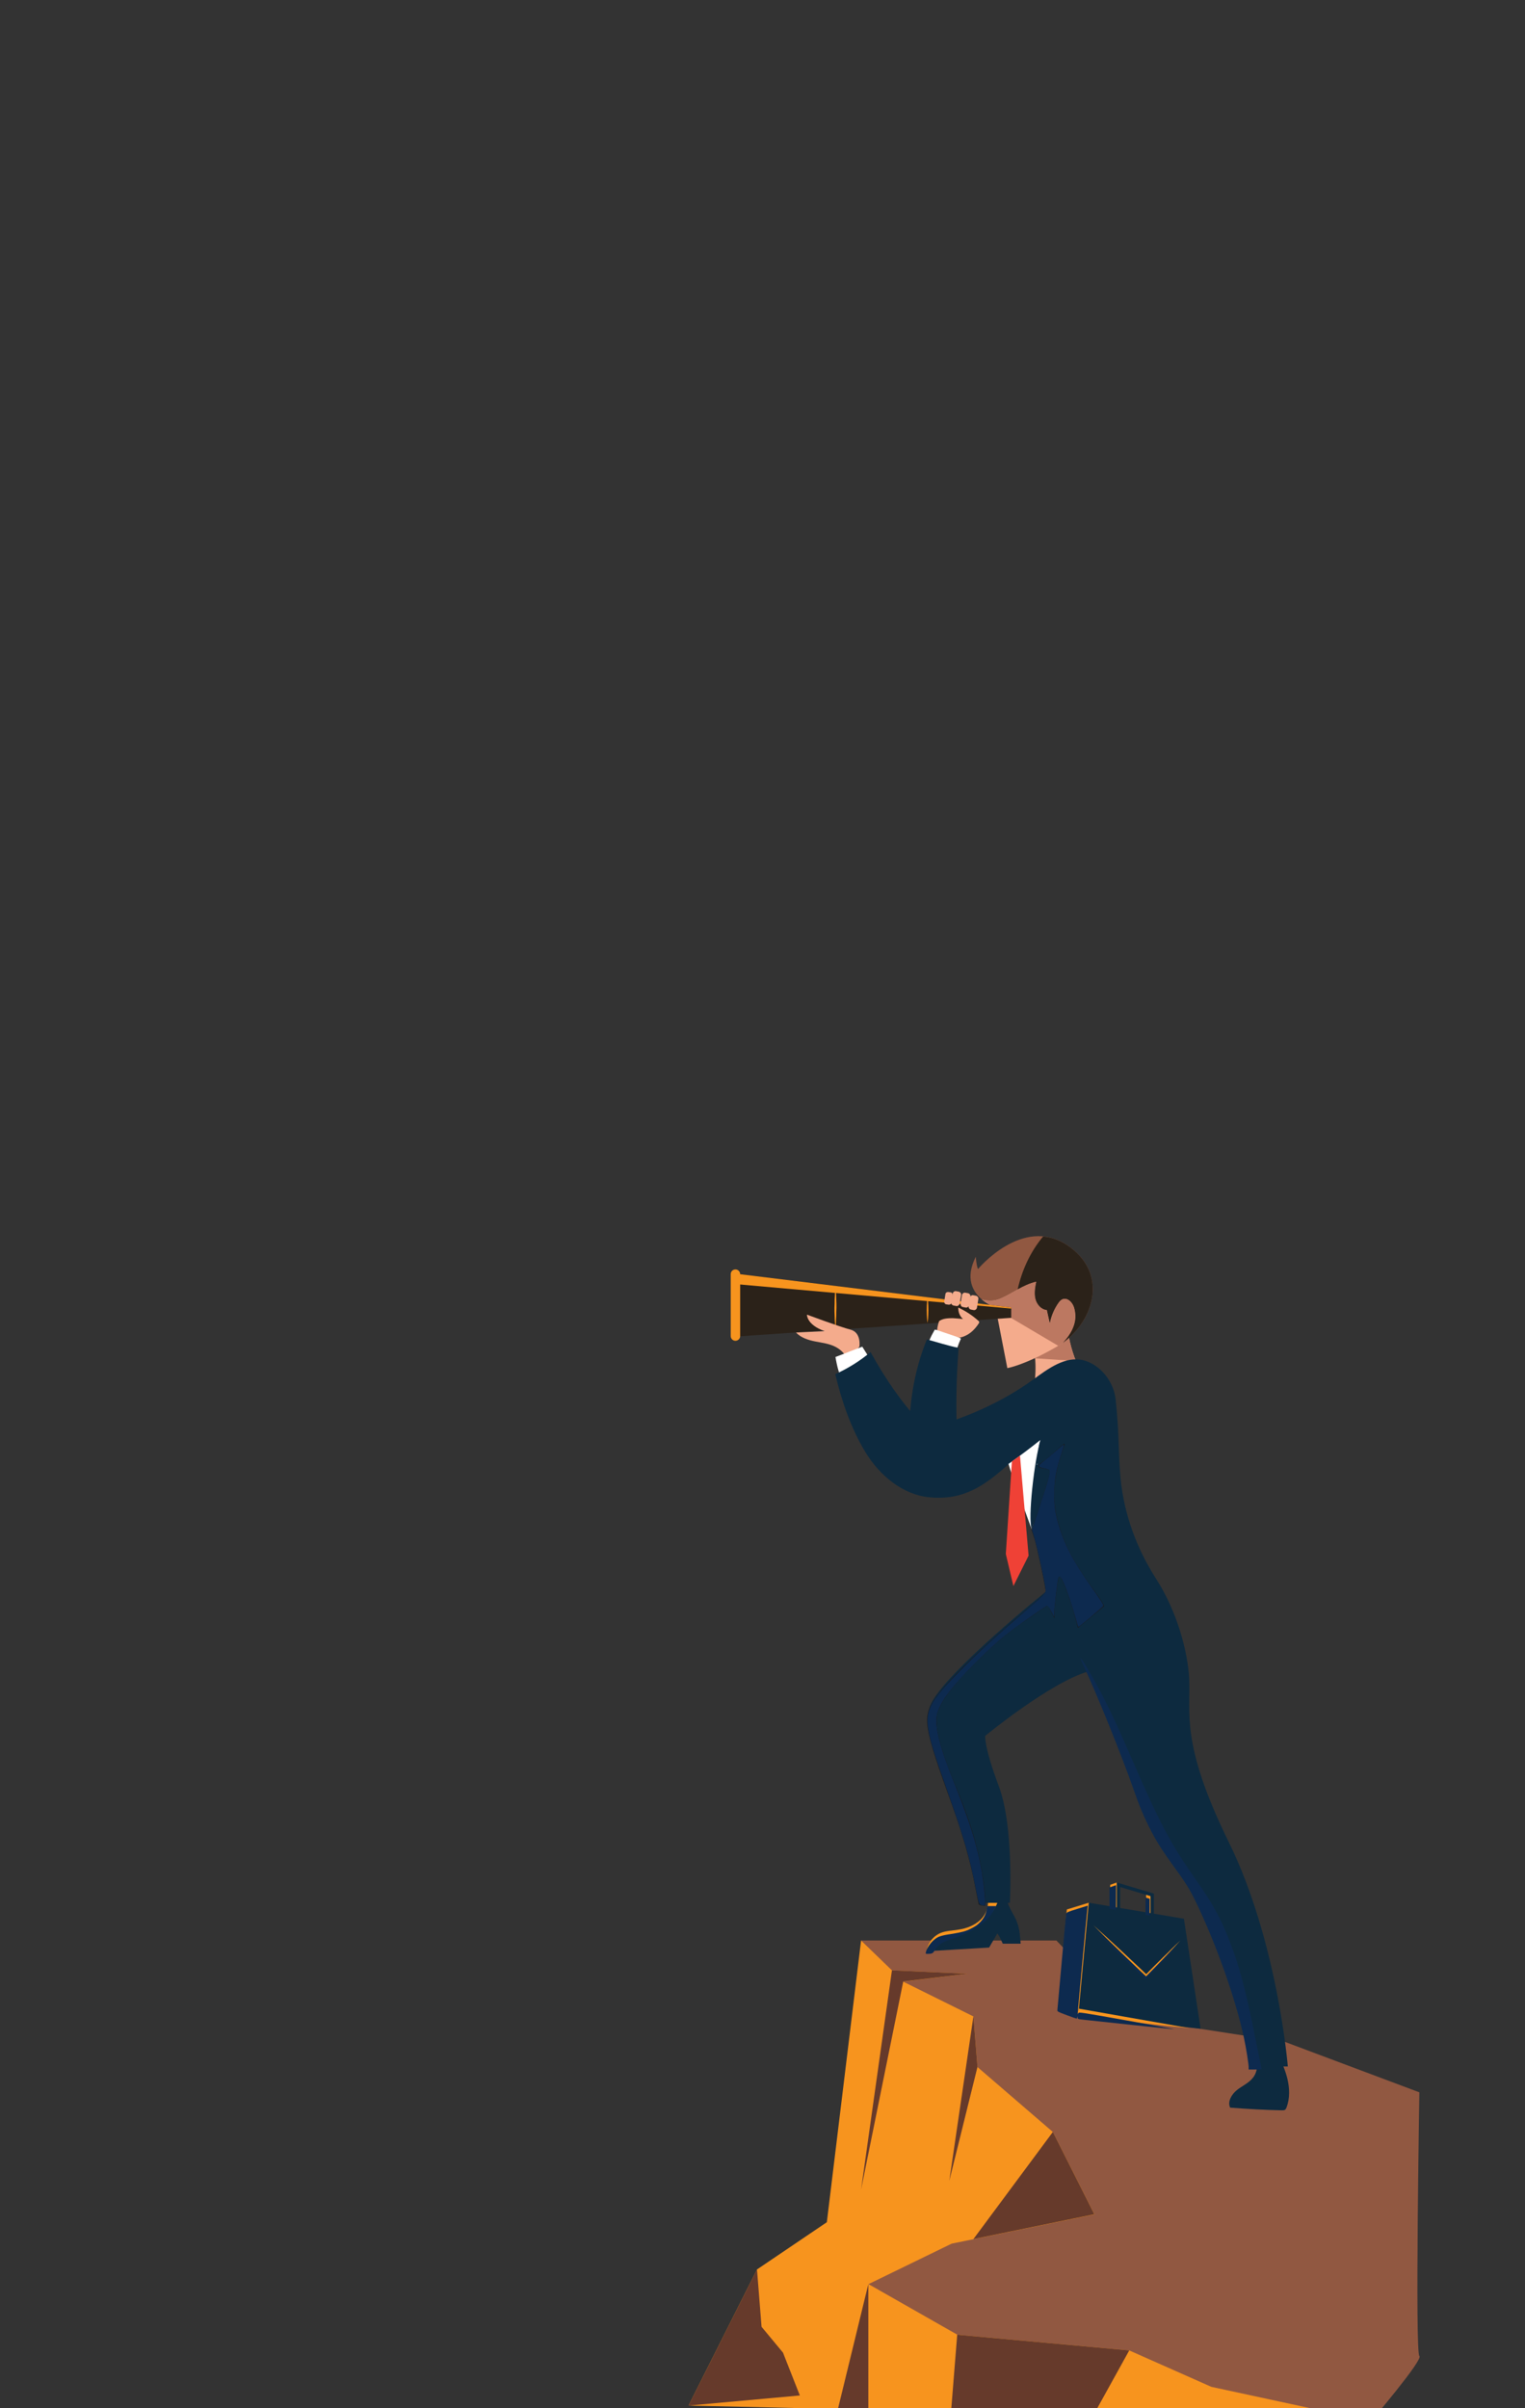 <?xml version="1.0" encoding="UTF-8" standalone="no"?>
<!-- Created with Inkscape (http://www.inkscape.org/) -->

<svg
   xmlns:dc="http://purl.org/dc/elements/1.1/"
   xmlns:cc="http://creativecommons.org/ns#"
   xmlns:rdf="http://www.w3.org/1999/02/22-rdf-syntax-ns#"
   xmlns:svg="http://www.w3.org/2000/svg"
   xmlns="http://www.w3.org/2000/svg"
   xmlns:xlink="http://www.w3.org/1999/xlink"
   xmlns:sodipodi="http://sodipodi.sourceforge.net/DTD/sodipodi-0.dtd"
   xmlns:inkscape="http://www.inkscape.org/namespaces/inkscape"
   width="475"
   height="750"
   viewBox="0 0 125.677 198.438"
   version="1.1"
   id="svg8"
   inkscape:version="0.92.4 (5da689c313, 2019-01-14)"
   sodipodi:docname="long_mobile_search.svg">
  <rect x="0" y="0" width="125.677" height="198.438" fill="#333333" stroke="none"/>
  <defs
     id="defs2">
    <inkscape:perspective
       sodipodi:type="inkscape:persp3d"
       inkscape:vp_x="0 : 99.218755 : 1"
       inkscape:vp_y="0 : 1000 : 0"
       inkscape:vp_z="125.67708 : 99.218755 : 1"
       inkscape:persp3d-origin="62.83854 : 66.145837 : 1"
       id="perspective2011" />
    <linearGradient
       id="a">
      <stop
         id="stop817"
         offset="0"
         stop-color="#e7b380" />
      <stop
         id="stop819"
         offset="1"
         stop-color="#eecaa6" />
    </linearGradient>
    <linearGradient
       gradientUnits="userSpaceOnUse"
       y2="661.83"
       y1="663.15"
       x2="267.96"
       x1="270.77"
       id="d">
      <stop
         id="stop822"
         offset="0"
         stop-color="#e5af79" />
      <stop
         id="stop824"
         offset="1"
         stop-opacity="0"
         stop-color="#e5af79" />
    </linearGradient>
    <linearGradient
       id="b">
      <stop
         id="stop827"
         offset="0"
         stop-color="#babdb6" />
      <stop
         id="stop829"
         offset="1"
         stop-color="#eeeeec" />
    </linearGradient>
    <linearGradient
       gradientUnits="userSpaceOnUse"
       y2="1096.9"
       y1="1030.9"
       x2="480"
       x1="427"
       id="e">
      <stop
         id="stop832"
         offset="0"
         stop-color="#729fcf" />
      <stop
         id="stop834"
         offset="1"
         stop-color="#3465a4" />
    </linearGradient>
    <linearGradient
       xlink:href="#a"
       gradientUnits="userSpaceOnUse"
       x2="447.57"
       x1="438.8"
       id="c" />
    <linearGradient
       xlink:href="#b"
       gradientUnits="userSpaceOnUse"
       y2="990.8"
       y1="1026.6"
       x2="469.2"
       x1="500.62"
       id="h" />
    <linearGradient
       xlink:href="#b"
       gradientUnits="userSpaceOnUse"
       y2="988.91"
       y1="1035.6"
       x2="453.84"
       x1="480.5"
       id="g" />
    <linearGradient
       xlink:href="#b"
       gradientUnits="userSpaceOnUse"
       y2="994.17"
       y1="1062.4"
       x2="432.16"
       x1="482.12"
       id="f" />
    <linearGradient
       xlink:href="#a"
       gradientUnits="userSpaceOnUse"
       y2="482.97"
       y1="492.2"
       x2="353.32"
       x1="319.24"
       id="i" />
    <linearGradient
       xlink:href="#a"
       gradientUnits="userSpaceOnUse"
       gradientTransform="matrix(-1,0,0,1,918.36,-396.19)"
       y2="876.67"
       y1="894.48"
       x2="627"
       x1="596.51"
       id="j" />
    <linearGradient
       xlink:href="#a"
       gradientUnits="userSpaceOnUse"
       y2="391.96"
       y1="350.95"
       x2="316.91"
       x1="318.68"
       id="k" />
    <filter
       inkscape:label="Light Eraser"
       style="color-interpolation-filters:sRGB;"
       id="filter1713">
      <feColorMatrix
         values="1 0 0 0 0 0 1 0 0 0 0 0 1 0 0 -26.754 -90.069 -9.077 125 0 "
         result="colormatrix"
         id="feColorMatrix1709" />
      <feComposite
         in2="colormatrix"
         operator="arithmetic"
         k2="1"
         result="fbSourceGraphic"
         id="feComposite1711" />
      <feColorMatrix
         result="fbSourceGraphicAlpha"
         in="fbSourceGraphic"
         values="0 0 0 -1 0 0 0 0 -1 0 0 0 0 -1 0 0 0 0 1 0"
         id="feColorMatrix1715" />
      <feColorMatrix
         id="feColorMatrix1717"
         values="1 0 0 0 0 0 1 0 0 0 0 0 1 0 0 -26.754 -90.069 -9.077 125 0 "
         result="colormatrix"
         in="fbSourceGraphic" />
      <feComposite
         in2="colormatrix"
         id="feComposite1719"
         operator="arithmetic"
         k2="1"
         result="composite" />
    </filter>
    <linearGradient
       x1="0"
       y1="0"
       x2="1"
       y2="0"
       gradientUnits="userSpaceOnUse"
       gradientTransform="matrix(31.745,-909.064,-909.064,-31.745,4534.86,946.73)"
       spreadMethod="pad"
       id="linearGradient20">
      <stop
         style="stop-opacity:1;stop-color:#d3d4d6"
         offset="0"
         id="stop16" />
      <stop
         style="stop-opacity:1;stop-color:#ffffff"
         offset="1"
         id="stop18" />
    </linearGradient>
    <linearGradient
       x1="0"
       y1="0"
       x2="1"
       y2="0"
       gradientUnits="userSpaceOnUse"
       gradientTransform="matrix(27.366,-522.178,-522.178,-27.366,4421.27,3277.68)"
       spreadMethod="pad"
       id="linearGradient28">
      <stop
         style="stop-opacity:1;stop-color:#d3d4d6"
         offset="0"
         id="stop24" />
      <stop
         style="stop-opacity:1;stop-color:#ffffff"
         offset="1"
         id="stop26" />
    </linearGradient>
    <linearGradient
       x1="0"
       y1="0"
       x2="1"
       y2="0"
       gradientUnits="userSpaceOnUse"
       gradientTransform="matrix(-185.909,-745.639,-745.639,185.909,4713.82,4490.01)"
       spreadMethod="pad"
       id="linearGradient36">
      <stop
         style="stop-opacity:1;stop-color:#d0d6d7"
         offset="0"
         id="stop32" />
      <stop
         style="stop-opacity:1;stop-color:#ffffff"
         offset="1"
         id="stop34" />
    </linearGradient>
    <linearGradient
       x1="0"
       y1="0"
       x2="1"
       y2="0"
       gradientUnits="userSpaceOnUse"
       gradientTransform="matrix(144.985,-915.396,-915.396,-144.985,5033.85,4716.13)"
       spreadMethod="pad"
       id="linearGradient46">
      <stop
         style="stop-opacity:1;stop-color:#c2c9cb"
         offset="0"
         id="stop42" />
      <stop
         style="stop-opacity:1;stop-color:#ffffff"
         offset="1"
         id="stop44" />
    </linearGradient>
    <linearGradient
       x1="0"
       y1="0"
       x2="1"
       y2="0"
       gradientUnits="userSpaceOnUse"
       gradientTransform="matrix(59.298,-1131.48,-1131.48,-59.298,367.237,5477.63)"
       spreadMethod="pad"
       id="linearGradient54">
      <stop
         style="stop-opacity:1;stop-color:#d0d6d7"
         offset="0"
         id="stop50" />
      <stop
         style="stop-opacity:1;stop-color:#788389"
         offset="1"
         id="stop52" />
    </linearGradient>
    <linearGradient
       x1="0"
       y1="0"
       x2="1"
       y2="0"
       gradientUnits="userSpaceOnUse"
       gradientTransform="matrix(-1267.72,461.412,461.412,1267.72,1416.41,4918.07)"
       spreadMethod="pad"
       id="linearGradient68">
      <stop
         style="stop-opacity:1;stop-color:#c2c9cb"
         offset="0"
         id="stop64" />
      <stop
         style="stop-opacity:1;stop-color:#ffffff"
         offset="1"
         id="stop66" />
    </linearGradient>
    <linearGradient
       x1="0"
       y1="0"
       x2="1"
       y2="0"
       gradientUnits="userSpaceOnUse"
       gradientTransform="matrix(-80.717,-27.793,-27.793,80.717,503.048,5092.47)"
       spreadMethod="pad"
       id="linearGradient82">
      <stop
         style="stop-opacity:1;stop-color:#70797f"
         offset="0"
         id="stop72" />
      <stop
         style="stop-opacity:1;stop-color:#ffffff"
         offset="0.23"
         id="stop74" />
      <stop
         style="stop-opacity:1;stop-color:#9ba3a9"
         offset="0.56"
         id="stop76" />
      <stop
         style="stop-opacity:1;stop-color:#f7f7f7"
         offset="0.86"
         id="stop78" />
      <stop
         style="stop-opacity:1;stop-color:#ffffff"
         offset="1"
         id="stop80" />
    </linearGradient>
    <linearGradient
       x1="0"
       y1="0"
       x2="1"
       y2="0"
       gradientUnits="userSpaceOnUse"
       gradientTransform="matrix(-329.291,-1426.31,-1426.31,329.291,4679.12,5637.24)"
       spreadMethod="pad"
       id="linearGradient92">
      <stop
         style="stop-opacity:1;stop-color:#d0d6d7"
         offset="0"
         id="stop88" />
      <stop
         style="stop-opacity:1;stop-color:#788389"
         offset="1"
         id="stop90" />
    </linearGradient>
    <linearGradient
       x1="0"
       y1="0"
       x2="1"
       y2="0"
       gradientUnits="userSpaceOnUse"
       gradientTransform="matrix(644.568,1871.96,1871.96,-644.568,4848.35,4450.24)"
       spreadMethod="pad"
       id="linearGradient106">
      <stop
         style="stop-opacity:1;stop-color:#c2c9cb"
         offset="0"
         id="stop102" />
      <stop
         style="stop-opacity:1;stop-color:#ffffff"
         offset="1"
         id="stop104" />
    </linearGradient>
    <linearGradient
       x1="0"
       y1="0"
       x2="1"
       y2="0"
       gradientUnits="userSpaceOnUse"
       gradientTransform="matrix(-73.666,-7.743,-7.743,73.666,4649.31,4929.5)"
       spreadMethod="pad"
       id="linearGradient120">
      <stop
         style="stop-opacity:1;stop-color:#70797f"
         offset="0"
         id="stop110" />
      <stop
         style="stop-opacity:1;stop-color:#ffffff"
         offset="0.23"
         id="stop112" />
      <stop
         style="stop-opacity:1;stop-color:#9ba3a9"
         offset="0.56"
         id="stop114" />
      <stop
         style="stop-opacity:1;stop-color:#f7f7f7"
         offset="0.86"
         id="stop116" />
      <stop
         style="stop-opacity:1;stop-color:#ffffff"
         offset="1"
         id="stop118" />
    </linearGradient>
    <linearGradient
       x1="0"
       y1="0"
       x2="1"
       y2="0"
       gradientUnits="userSpaceOnUse"
       gradientTransform="matrix(665.522,620.609,620.609,-665.522,1592.89,469.64)"
       spreadMethod="pad"
       id="linearGradient130">
      <stop
         style="stop-opacity:1;stop-color:#d3d4d6"
         offset="0"
         id="stop126" />
      <stop
         style="stop-opacity:1;stop-color:#ffffff"
         offset="1"
         id="stop128" />
    </linearGradient>
    <linearGradient
       x1="0"
       y1="0"
       x2="1"
       y2="0"
       gradientUnits="userSpaceOnUse"
       gradientTransform="matrix(-404.644,-623.097,-623.097,404.644,1969.57,1002.84)"
       spreadMethod="pad"
       id="linearGradient138">
      <stop
         style="stop-opacity:1;stop-color:#d3d4d6"
         offset="0"
         id="stop134" />
      <stop
         style="stop-opacity:1;stop-color:#767e83"
         offset="1"
         id="stop136" />
    </linearGradient>
    <linearGradient
       x1="0"
       y1="0"
       x2="1"
       y2="0"
       gradientUnits="userSpaceOnUse"
       gradientTransform="matrix(1541.21,1293.23,1293.23,-1541.21,586.243,-530.33)"
       spreadMethod="pad"
       id="linearGradient146">
      <stop
         style="stop-opacity:1;stop-color:#d3d4d6"
         offset="0"
         id="stop142" />
      <stop
         style="stop-opacity:1;stop-color:#ffffff"
         offset="1"
         id="stop144" />
    </linearGradient>
    <linearGradient
       x1="0"
       y1="0"
       x2="1"
       y2="0"
       gradientUnits="userSpaceOnUse"
       gradientTransform="matrix(1050.83,-631.402,-631.402,-1050.83,423.913,931.99)"
       spreadMethod="pad"
       id="linearGradient156">
      <stop
         style="stop-opacity:1;stop-color:#d0d6d7"
         offset="0"
         id="stop152" />
      <stop
         style="stop-opacity:1;stop-color:#788389"
         offset="1"
         id="stop154" />
    </linearGradient>
    <linearGradient
       x1="0"
       y1="0"
       x2="1"
       y2="0"
       gradientUnits="userSpaceOnUse"
       gradientTransform="matrix(-655.727,2018.12,2018.12,655.727,1448.02,208.95)"
       spreadMethod="pad"
       id="linearGradient168">
      <stop
         style="stop-opacity:1;stop-color:#c2c9cb"
         offset="0"
         id="stop164" />
      <stop
         style="stop-opacity:1;stop-color:#ffffff"
         offset="1"
         id="stop166" />
    </linearGradient>
    <linearGradient
       x1="0"
       y1="0"
       x2="1"
       y2="0"
       gradientUnits="userSpaceOnUse"
       gradientTransform="matrix(-22.867,-79.747,-79.747,22.867,861.752,811.76)"
       spreadMethod="pad"
       id="linearGradient182">
      <stop
         style="stop-opacity:1;stop-color:#70797f"
         offset="0"
         id="stop172" />
      <stop
         style="stop-opacity:1;stop-color:#ffffff"
         offset="0.23"
         id="stop174" />
      <stop
         style="stop-opacity:1;stop-color:#9ba3a9"
         offset="0.56"
         id="stop176" />
      <stop
         style="stop-opacity:1;stop-color:#f7f7f7"
         offset="0.86"
         id="stop178" />
      <stop
         style="stop-opacity:1;stop-color:#ffffff"
         offset="1"
         id="stop180" />
    </linearGradient>
    <linearGradient
       x1="0"
       y1="0"
       x2="1"
       y2="0"
       gradientUnits="userSpaceOnUse"
       gradientTransform="matrix(1430.56,1200.38,1200.38,-1430.56,2432.76,3426.4)"
       spreadMethod="pad"
       id="linearGradient190">
      <stop
         style="stop-opacity:1;stop-color:#d3d4d6"
         offset="0"
         id="stop186" />
      <stop
         style="stop-opacity:1;stop-color:#ffffff"
         offset="1"
         id="stop188" />
    </linearGradient>
    <linearGradient
       x1="0"
       y1="0"
       x2="1"
       y2="0"
       gradientUnits="userSpaceOnUse"
       gradientTransform="matrix(975.407,-586.084,-586.084,-975.407,2256.8,4766.11)"
       spreadMethod="pad"
       id="linearGradient200">
      <stop
         style="stop-opacity:1;stop-color:#d0d6d7"
         offset="0"
         id="stop196" />
      <stop
         style="stop-opacity:1;stop-color:#788389"
         offset="1"
         id="stop198" />
    </linearGradient>
    <linearGradient
       x1="0"
       y1="0"
       x2="1"
       y2="0"
       gradientUnits="userSpaceOnUse"
       gradientTransform="matrix(-433.505,1877.71,1877.71,433.505,3357.8,3392.4)"
       spreadMethod="pad"
       id="linearGradient210">
      <stop
         style="stop-opacity:1;stop-color:#59666d"
         offset="0"
         id="stop206" />
      <stop
         style="stop-opacity:1;stop-color:#ffffff"
         offset="1"
         id="stop208" />
    </linearGradient>
    <linearGradient
       x1="0"
       y1="0"
       x2="1"
       y2="0"
       gradientUnits="userSpaceOnUse"
       gradientTransform="matrix(8.78,28.719,28.719,-8.78,2674.71,4612.82)"
       spreadMethod="pad"
       id="linearGradient218">
      <stop
         style="stop-opacity:1;stop-color:#4d585d"
         offset="0"
         id="stop214" />
      <stop
         style="stop-opacity:1;stop-color:#ffffff"
         offset="1"
         id="stop216" />
    </linearGradient>
    <linearGradient
       x1="0"
       y1="0"
       x2="1"
       y2="0"
       gradientUnits="userSpaceOnUse"
       gradientTransform="matrix(-1270.54,1104.46,1104.46,1270.54,3533.03,1028)"
       spreadMethod="pad"
       id="linearGradient228">
      <stop
         style="stop-opacity:1;stop-color:#d3d4d6"
         offset="0"
         id="stop224" />
      <stop
         style="stop-opacity:1;stop-color:#ffffff"
         offset="1"
         id="stop226" />
    </linearGradient>
    <linearGradient
       x1="0"
       y1="0"
       x2="1"
       y2="0"
       gradientUnits="userSpaceOnUse"
       gradientTransform="matrix(-869.948,-543.604,-543.604,869.948,3704.48,2261)"
       spreadMethod="pad"
       id="linearGradient238">
      <stop
         style="stop-opacity:1;stop-color:#d0d6d7"
         offset="0"
         id="stop234" />
      <stop
         style="stop-opacity:1;stop-color:#788389"
         offset="1"
         id="stop236" />
    </linearGradient>
    <linearGradient
       x1="0"
       y1="0"
       x2="1"
       y2="0"
       gradientUnits="userSpaceOnUse"
       gradientTransform="matrix(420.281,1685.65,1685.65,-420.281,2693.63,1017.6)"
       spreadMethod="pad"
       id="linearGradient248">
      <stop
         style="stop-opacity:1;stop-color:#59666d"
         offset="0"
         id="stop244" />
      <stop
         style="stop-opacity:1;stop-color:#ffffff"
         offset="1"
         id="stop246" />
    </linearGradient>
    <linearGradient
       x1="0"
       y1="0"
       x2="1"
       y2="0"
       gradientUnits="userSpaceOnUse"
       gradientTransform="matrix(-7.465,26.033,26.033,7.465,3335.14,2107.3)"
       spreadMethod="pad"
       id="linearGradient256">
      <stop
         style="stop-opacity:1;stop-color:#4d585d"
         offset="0"
         id="stop252" />
      <stop
         style="stop-opacity:1;stop-color:#ffffff"
         offset="1"
         id="stop254" />
    </linearGradient>
    <linearGradient
       x1="0"
       y1="0"
       x2="1"
       y2="0"
       gradientUnits="userSpaceOnUse"
       gradientTransform="matrix(-1270.54,1104.47,1104.47,1270.54,3245.08,1169.36)"
       spreadMethod="pad"
       id="linearGradient266">
      <stop
         style="stop-opacity:1;stop-color:#d3d4d6"
         offset="0"
         id="stop262" />
      <stop
         style="stop-opacity:1;stop-color:#ffffff"
         offset="1"
         id="stop264" />
    </linearGradient>
    <linearGradient
       x1="0"
       y1="0"
       x2="1"
       y2="0"
       gradientUnits="userSpaceOnUse"
       gradientTransform="matrix(-869.953,-543.607,-543.607,869.953,3416.53,2402.37)"
       spreadMethod="pad"
       id="linearGradient276">
      <stop
         style="stop-opacity:1;stop-color:#d0d6d7"
         offset="0"
         id="stop272" />
      <stop
         style="stop-opacity:1;stop-color:#788389"
         offset="1"
         id="stop274" />
    </linearGradient>
    <linearGradient
       x1="0"
       y1="0"
       x2="1"
       y2="0"
       gradientUnits="userSpaceOnUse"
       gradientTransform="matrix(420.278,1685.64,1685.64,-420.278,2405.69,1158.97)"
       spreadMethod="pad"
       id="linearGradient286">
      <stop
         style="stop-opacity:1;stop-color:#59666d"
         offset="0"
         id="stop282" />
      <stop
         style="stop-opacity:1;stop-color:#ffffff"
         offset="1"
         id="stop284" />
    </linearGradient>
    <linearGradient
       x1="0"
       y1="0"
       x2="1"
       y2="0"
       gradientUnits="userSpaceOnUse"
       gradientTransform="matrix(-7.463,26.026,26.026,7.463,3047.19,2248.66)"
       spreadMethod="pad"
       id="linearGradient294">
      <stop
         style="stop-opacity:1;stop-color:#4d585d"
         offset="0"
         id="stop290" />
      <stop
         style="stop-opacity:1;stop-color:#ffffff"
         offset="1"
         id="stop292" />
    </linearGradient>
    <linearGradient
       x1="0"
       y1="0"
       x2="1"
       y2="0"
       gradientUnits="userSpaceOnUse"
       gradientTransform="matrix(-1270.54,1104.46,1104.46,1270.54,3501.62,1389.25)"
       spreadMethod="pad"
       id="linearGradient304">
      <stop
         style="stop-opacity:1;stop-color:#d3d4d6"
         offset="0"
         id="stop300" />
      <stop
         style="stop-opacity:1;stop-color:#ffffff"
         offset="1"
         id="stop302" />
    </linearGradient>
    <linearGradient
       x1="0"
       y1="0"
       x2="1"
       y2="0"
       gradientUnits="userSpaceOnUse"
       gradientTransform="matrix(-869.948,-543.604,-543.604,869.948,3673.08,2622.26)"
       spreadMethod="pad"
       id="linearGradient314">
      <stop
         style="stop-opacity:1;stop-color:#d0d6d7"
         offset="0"
         id="stop310" />
      <stop
         style="stop-opacity:1;stop-color:#788389"
         offset="1"
         id="stop312" />
    </linearGradient>
    <linearGradient
       x1="0"
       y1="0"
       x2="1"
       y2="0"
       gradientUnits="userSpaceOnUse"
       gradientTransform="matrix(420.281,1685.65,1685.65,-420.281,2662.22,1378.85)"
       spreadMethod="pad"
       id="linearGradient324">
      <stop
         style="stop-opacity:1;stop-color:#59666d"
         offset="0"
         id="stop320" />
      <stop
         style="stop-opacity:1;stop-color:#ffffff"
         offset="1"
         id="stop322" />
    </linearGradient>
    <linearGradient
       x1="0"
       y1="0"
       x2="1"
       y2="0"
       gradientUnits="userSpaceOnUse"
       gradientTransform="matrix(-7.463,26.026,26.026,7.463,3303.73,2468.55)"
       spreadMethod="pad"
       id="linearGradient332">
      <stop
         style="stop-opacity:1;stop-color:#4d585d"
         offset="0"
         id="stop328" />
      <stop
         style="stop-opacity:1;stop-color:#ffffff"
         offset="1"
         id="stop330" />
    </linearGradient>
    <linearGradient
       x1="0"
       y1="0"
       x2="1"
       y2="0"
       gradientUnits="userSpaceOnUse"
       gradientTransform="matrix(-2101.57,563.114,563.114,2101.57,4894.82,3035.37)"
       spreadMethod="pad"
       id="linearGradient344">
      <stop
         style="stop-opacity:1;stop-color:#6f7a7f"
         offset="0"
         id="stop340" />
      <stop
         style="stop-opacity:1;stop-color:#ffffff"
         offset="1"
         id="stop342" />
    </linearGradient>
    <linearGradient
       x1="0"
       y1="0"
       x2="1"
       y2="0"
       gradientUnits="userSpaceOnUse"
       gradientTransform="matrix(1440.88,413.165,413.165,-1440.88,4524.66,3159.74)"
       spreadMethod="pad"
       id="linearGradient352">
      <stop
         style="stop-opacity:1;stop-color:#6f7a7f"
         offset="0"
         id="stop348" />
      <stop
         style="stop-opacity:1;stop-color:#ffffff"
         offset="1"
         id="stop350" />
    </linearGradient>
    <linearGradient
       x1="0"
       y1="0"
       x2="1"
       y2="0"
       gradientUnits="userSpaceOnUse"
       gradientTransform="matrix(273.349,-9.546,-9.546,-273.349,4300.63,3078.3)"
       spreadMethod="pad"
       id="linearGradient360">
      <stop
         style="stop-opacity:1;stop-color:#6f7a7f"
         offset="0"
         id="stop356" />
      <stop
         style="stop-opacity:1;stop-color:#ffffff"
         offset="1"
         id="stop358" />
    </linearGradient>
    <linearGradient
       x1="0"
       y1="0"
       x2="1"
       y2="0"
       gradientUnits="userSpaceOnUse"
       gradientTransform="matrix(-1171.72,249.058,249.058,1171.72,4463.37,3431.91)"
       spreadMethod="pad"
       id="linearGradient370">
      <stop
         style="stop-opacity:1;stop-color:#c1c5c7"
         offset="0"
         id="stop366" />
      <stop
         style="stop-opacity:1;stop-color:#ffffff"
         offset="1"
         id="stop368" />
    </linearGradient>
    <linearGradient
       x1="0"
       y1="0"
       x2="1"
       y2="0"
       gradientUnits="userSpaceOnUse"
       gradientTransform="matrix(1599.13,55.843,55.843,-1599.13,2926.46,3178.56)"
       spreadMethod="pad"
       id="linearGradient378">
      <stop
         style="stop-opacity:1;stop-color:#c6c8c8"
         offset="0"
         id="stop374" />
      <stop
         style="stop-opacity:1;stop-color:#ffffff"
         offset="1"
         id="stop376" />
    </linearGradient>
    <linearGradient
       x1="0"
       y1="0"
       x2="1"
       y2="0"
       gradientUnits="userSpaceOnUse"
       gradientTransform="matrix(-1264.29,485.315,485.315,1264.29,4415.64,3356.35)"
       spreadMethod="pad"
       id="linearGradient386">
      <stop
         style="stop-opacity:1;stop-color:#8b9199"
         offset="0"
         id="stop382" />
      <stop
         style="stop-opacity:1;stop-color:#ffffff"
         offset="1"
         id="stop384" />
    </linearGradient>
    <linearGradient
       x1="0"
       y1="0"
       x2="1"
       y2="0"
       gradientUnits="userSpaceOnUse"
       gradientTransform="matrix(1142.99,160.637,160.637,-1142.99,4356.48,3477.28)"
       spreadMethod="pad"
       id="linearGradient394">
      <stop
         style="stop-opacity:1;stop-color:#d0d6d7"
         offset="0"
         id="stop390" />
      <stop
         style="stop-opacity:1;stop-color:#ffffff"
         offset="1"
         id="stop392" />
    </linearGradient>
    <linearGradient
       x1="0"
       y1="0"
       x2="1"
       y2="0"
       gradientUnits="userSpaceOnUse"
       gradientTransform="matrix(1084.69,270.443,270.443,-1084.69,4468.89,3439.6)"
       spreadMethod="pad"
       id="linearGradient402">
      <stop
         style="stop-opacity:1;stop-color:#8b9199"
         offset="0"
         id="stop398" />
      <stop
         style="stop-opacity:1;stop-color:#ffffff"
         offset="1"
         id="stop400" />
    </linearGradient>
    <linearGradient
       x1="0"
       y1="0"
       x2="1"
       y2="0"
       gradientUnits="userSpaceOnUse"
       gradientTransform="matrix(981.178,173.008,173.008,-981.178,4355.27,3513.24)"
       spreadMethod="pad"
       id="linearGradient410">
      <stop
         style="stop-opacity:1;stop-color:#d0d6d7"
         offset="0"
         id="stop406" />
      <stop
         style="stop-opacity:1;stop-color:#ffffff"
         offset="1"
         id="stop408" />
    </linearGradient>
    <linearGradient
       x1="0"
       y1="0"
       x2="1"
       y2="0"
       gradientUnits="userSpaceOnUse"
       gradientTransform="matrix(-1596.53,-368.587,-368.587,1596.53,6151.31,3401.58)"
       spreadMethod="pad"
       id="linearGradient418">
      <stop
         style="stop-opacity:1;stop-color:#c6c8c8"
         offset="0"
         id="stop414" />
      <stop
         style="stop-opacity:1;stop-color:#ffffff"
         offset="1"
         id="stop416" />
    </linearGradient>
    <linearGradient
       x1="0"
       y1="0"
       x2="1"
       y2="0"
       gradientUnits="userSpaceOnUse"
       gradientTransform="matrix(1009.05,270.375,270.375,-1009.05,4685.82,3540.23)"
       spreadMethod="pad"
       id="linearGradient426">
      <stop
         style="stop-opacity:1;stop-color:#8b9199"
         offset="0"
         id="stop422" />
      <stop
         style="stop-opacity:1;stop-color:#ffffff"
         offset="1"
         id="stop424" />
    </linearGradient>
    <linearGradient
       x1="0"
       y1="0"
       x2="1"
       y2="0"
       gradientUnits="userSpaceOnUse"
       gradientTransform="matrix(1091.75,57.216,57.216,-1091.75,3258.51,3182.78)"
       spreadMethod="pad"
       id="linearGradient434">
      <stop
         style="stop-opacity:1;stop-color:#b5bbbc"
         offset="0"
         id="stop430" />
      <stop
         style="stop-opacity:1;stop-color:#ffffff"
         offset="1"
         id="stop432" />
    </linearGradient>
    <linearGradient
       x1="0"
       y1="0"
       x2="1"
       y2="0"
       gradientUnits="userSpaceOnUse"
       gradientTransform="matrix(1095.99,57.438,57.438,-1095.99,3258.8,3136.84)"
       spreadMethod="pad"
       id="linearGradient442">
      <stop
         style="stop-opacity:1;stop-color:#b5bbbc"
         offset="0"
         id="stop438" />
      <stop
         style="stop-opacity:1;stop-color:#ffffff"
         offset="1"
         id="stop440" />
    </linearGradient>
    <linearGradient
       x1="0"
       y1="0"
       x2="1"
       y2="0"
       gradientUnits="userSpaceOnUse"
       gradientTransform="matrix(1073.36,56.252,56.252,-1073.36,3272.08,3099.89)"
       spreadMethod="pad"
       id="linearGradient450">
      <stop
         style="stop-opacity:1;stop-color:#b5bbbc"
         offset="0"
         id="stop446" />
      <stop
         style="stop-opacity:1;stop-color:#ffffff"
         offset="1"
         id="stop448" />
    </linearGradient>
    <linearGradient
       x1="0"
       y1="0"
       x2="1"
       y2="0"
       gradientUnits="userSpaceOnUse"
       gradientTransform="matrix(-1471.73,-154.685,-154.685,1471.73,5837.93,3295.7)"
       spreadMethod="pad"
       id="linearGradient458">
      <stop
         style="stop-opacity:1;stop-color:#b5bbbc"
         offset="0"
         id="stop454" />
      <stop
         style="stop-opacity:1;stop-color:#ffffff"
         offset="1"
         id="stop456" />
    </linearGradient>
    <linearGradient
       x1="0"
       y1="0"
       x2="1"
       y2="0"
       gradientUnits="userSpaceOnUse"
       gradientTransform="matrix(-1461.18,-153.576,-153.576,1461.18,5837.96,3244.71)"
       spreadMethod="pad"
       id="linearGradient466">
      <stop
         style="stop-opacity:1;stop-color:#b5bbbc"
         offset="0"
         id="stop462" />
      <stop
         style="stop-opacity:1;stop-color:#ffffff"
         offset="1"
         id="stop464" />
    </linearGradient>
    <linearGradient
       x1="0"
       y1="0"
       x2="1"
       y2="0"
       gradientUnits="userSpaceOnUse"
       gradientTransform="matrix(-1452.43,-152.657,-152.657,1452.43,5838.31,3199.22)"
       spreadMethod="pad"
       id="linearGradient474">
      <stop
         style="stop-opacity:1;stop-color:#b5bbbc"
         offset="0"
         id="stop470" />
      <stop
         style="stop-opacity:1;stop-color:#ffffff"
         offset="1"
         id="stop472" />
    </linearGradient>
    <linearGradient
       x1="0"
       y1="0"
       x2="1"
       y2="0"
       gradientUnits="userSpaceOnUse"
       gradientTransform="matrix(-899.439,207.652,207.652,899.439,4397.14,3525.45)"
       spreadMethod="pad"
       id="linearGradient488">
      <stop
         style="stop-opacity:1;stop-color:#c8cfd1"
         offset="0"
         id="stop478" />
      <stop
         style="stop-opacity:1;stop-color:#eff0f0"
         offset="0.16"
         id="stop480" />
      <stop
         style="stop-opacity:1;stop-color:#ffffff"
         offset="0.4"
         id="stop482" />
      <stop
         style="stop-opacity:1;stop-color:#fcfeff"
         offset="0.67"
         id="stop484" />
      <stop
         style="stop-opacity:1;stop-color:#e2e4e5"
         offset="1"
         id="stop486" />
    </linearGradient>
    <linearGradient
       x1="0"
       y1="0"
       x2="1"
       y2="0"
       gradientUnits="userSpaceOnUse"
       gradientTransform="matrix(803.155,230.301,230.301,-803.155,4549.79,3565.5)"
       spreadMethod="pad"
       id="linearGradient502">
      <stop
         style="stop-opacity:1;stop-color:#c8cfd1"
         offset="0"
         id="stop492" />
      <stop
         style="stop-opacity:1;stop-color:#eff0f0"
         offset="0.16"
         id="stop494" />
      <stop
         style="stop-opacity:1;stop-color:#ffffff"
         offset="0.4"
         id="stop496" />
      <stop
         style="stop-opacity:1;stop-color:#fcfeff"
         offset="0.67"
         id="stop498" />
      <stop
         style="stop-opacity:1;stop-color:#e2e4e5"
         offset="1"
         id="stop500" />
    </linearGradient>
    <linearGradient
       x1="0"
       y1="0"
       x2="1"
       y2="0"
       gradientUnits="userSpaceOnUse"
       gradientTransform="matrix(-953.964,273.545,273.545,953.964,4879.29,897.22)"
       spreadMethod="pad"
       id="linearGradient516">
      <stop
         style="stop-opacity:1;stop-color:#bfc4c5"
         offset="0"
         id="stop512" />
      <stop
         style="stop-opacity:1;stop-color:#ffffff"
         offset="1"
         id="stop514" />
    </linearGradient>
    <linearGradient
       x1="0"
       y1="0"
       x2="1"
       y2="0"
       gradientUnits="userSpaceOnUse"
       gradientTransform="matrix(57.241,1092.23,1092.23,-57.241,3712.31,816.75)"
       spreadMethod="pad"
       id="linearGradient524">
      <stop
         style="stop-opacity:1;stop-color:#daddde"
         offset="0"
         id="stop520" />
      <stop
         style="stop-opacity:1;stop-color:#ffffff"
         offset="1"
         id="stop522" />
    </linearGradient>
    <linearGradient
       x1="0"
       y1="0"
       x2="1"
       y2="0"
       gradientUnits="userSpaceOnUse"
       gradientTransform="matrix(-1250.3,583.024,583.024,1250.3,4784.34,143.86)"
       spreadMethod="pad"
       id="linearGradient542">
      <stop
         style="stop-opacity:1;stop-color:#768186"
         offset="0"
         id="stop538" />
      <stop
         style="stop-opacity:1;stop-color:#ffffff"
         offset="1"
         id="stop540" />
    </linearGradient>
    <linearGradient
       x1="0"
       y1="0"
       x2="1"
       y2="0"
       gradientUnits="userSpaceOnUse"
       gradientTransform="matrix(942.891,149.339,149.339,-942.891,4395.98,1007.32)"
       spreadMethod="pad"
       id="linearGradient562">
      <stop
         style="stop-opacity:1;stop-color:#bfc4c5"
         offset="0"
         id="stop558" />
      <stop
         style="stop-opacity:1;stop-color:#ffffff"
         offset="1"
         id="stop560" />
    </linearGradient>
    <linearGradient
       x1="0"
       y1="0"
       x2="1"
       y2="0"
       gradientUnits="userSpaceOnUse"
       gradientTransform="matrix(57.241,1092.22,1092.22,-57.241,5353.74,816.75)"
       spreadMethod="pad"
       id="linearGradient570">
      <stop
         style="stop-opacity:1;stop-color:#daddde"
         offset="0"
         id="stop566" />
      <stop
         style="stop-opacity:1;stop-color:#ffffff"
         offset="1"
         id="stop568" />
    </linearGradient>
    <linearGradient
       x1="0"
       y1="0"
       x2="1"
       y2="0"
       gradientUnits="userSpaceOnUse"
       gradientTransform="matrix(1046.66,466.002,466.002,-1046.66,4325.59,168)"
       spreadMethod="pad"
       id="linearGradient590">
      <stop
         style="stop-opacity:1;stop-color:#768186"
         offset="0"
         id="stop584" />
      <stop
         style="stop-opacity:1;stop-color:#ffffff"
         offset="0.811"
         id="stop586" />
      <stop
         style="stop-opacity:1;stop-color:#ffffff"
         offset="1"
         id="stop588" />
    </linearGradient>
    <linearGradient
       x1="0"
       y1="0"
       x2="1"
       y2="0"
       gradientUnits="userSpaceOnUse"
       gradientTransform="matrix(35.248,-402.888,-402.888,-35.248,4628.43,1272.63)"
       spreadMethod="pad"
       id="linearGradient676">
      <stop
         style="stop-opacity:1;stop-color:#c9d8e0"
         offset="0"
         id="stop670" />
      <stop
         style="stop-opacity:1;stop-color:#ffffff"
         offset="0.39"
         id="stop672" />
      <stop
         style="stop-opacity:1;stop-color:#c9d8e0"
         offset="1"
         id="stop674" />
    </linearGradient>
    <linearGradient
       x1="0"
       y1="0"
       x2="1"
       y2="0"
       gradientUnits="userSpaceOnUse"
       gradientTransform="matrix(545.603,1026.13,1026.13,-545.603,429.911,3813.67)"
       spreadMethod="pad"
       id="linearGradient684">
      <stop
         style="stop-opacity:1;stop-color:#ffffff"
         offset="0"
         id="stop680" />
      <stop
         style="stop-opacity:1;stop-color:#788389"
         offset="1"
         id="stop682" />
    </linearGradient>
    <linearGradient
       x1="0"
       y1="0"
       x2="1"
       y2="0"
       gradientUnits="userSpaceOnUse"
       gradientTransform="matrix(40.145,-1149.6,-1149.6,-40.145,1064.02,4914.84)"
       spreadMethod="pad"
       id="linearGradient694">
      <stop
         style="stop-opacity:1;stop-color:#c2c9cb"
         offset="0"
         id="stop690" />
      <stop
         style="stop-opacity:1;stop-color:#ffffff"
         offset="1"
         id="stop692" />
    </linearGradient>
    <linearGradient
       x1="0"
       y1="0"
       x2="1"
       y2="0"
       gradientUnits="userSpaceOnUse"
       gradientTransform="matrix(3329.37,174.485,174.485,-3329.37,-377.188,3524.61)"
       spreadMethod="pad"
       id="linearGradient702">
      <stop
         style="stop-opacity:1;stop-color:#6f7a7f"
         offset="0"
         id="stop698" />
      <stop
         style="stop-opacity:1;stop-color:#ffffff"
         offset="1"
         id="stop700" />
    </linearGradient>
    <linearGradient
       x1="0"
       y1="0"
       x2="1"
       y2="0"
       gradientUnits="userSpaceOnUse"
       gradientTransform="matrix(2008.51,70.139,70.139,-2008.51,427.385,3241.2)"
       spreadMethod="pad"
       id="linearGradient712">
      <stop
         style="stop-opacity:1;stop-color:#d0d3d4"
         offset="0"
         id="stop708" />
      <stop
         style="stop-opacity:1;stop-color:#ffffff"
         offset="1"
         id="stop710" />
    </linearGradient>
    <linearGradient
       x1="0"
       y1="0"
       x2="1"
       y2="0"
       gradientUnits="userSpaceOnUse"
       gradientTransform="matrix(-2396.18,-251.848,-251.848,2396.18,2265.01,3381.51)"
       spreadMethod="pad"
       id="linearGradient720">
      <stop
         style="stop-opacity:1;stop-color:#dfe3e5"
         offset="0"
         id="stop716" />
      <stop
         style="stop-opacity:1;stop-color:#ffffff"
         offset="1"
         id="stop718" />
    </linearGradient>
    <linearGradient
       x1="0"
       y1="0"
       x2="1"
       y2="0"
       gradientUnits="userSpaceOnUse"
       gradientTransform="matrix(-2125.06,-223.353,-223.353,2125.06,2263.51,3307.77)"
       spreadMethod="pad"
       id="linearGradient728">
      <stop
         style="stop-opacity:1;stop-color:#bdc1c2"
         offset="0"
         id="stop724" />
      <stop
         style="stop-opacity:1;stop-color:#ffffff"
         offset="1"
         id="stop726" />
    </linearGradient>
    <linearGradient
       x1="0"
       y1="0"
       x2="1"
       y2="0"
       gradientUnits="userSpaceOnUse"
       gradientTransform="matrix(-2180.89,-229.221,-229.221,2180.89,2294.94,3527.7)"
       spreadMethod="pad"
       id="linearGradient736">
      <stop
         style="stop-opacity:1;stop-color:#bdc1c2"
         offset="0"
         id="stop732" />
      <stop
         style="stop-opacity:1;stop-color:#ffffff"
         offset="1"
         id="stop734" />
    </linearGradient>
    <linearGradient
       x1="0"
       y1="0"
       x2="1"
       y2="0"
       gradientUnits="userSpaceOnUse"
       gradientTransform="matrix(-2161.42,-227.174,-227.174,2161.42,2296.78,3598.23)"
       spreadMethod="pad"
       id="linearGradient744">
      <stop
         style="stop-opacity:1;stop-color:#bdc1c2"
         offset="0"
         id="stop740" />
      <stop
         style="stop-opacity:1;stop-color:#ffffff"
         offset="1"
         id="stop742" />
    </linearGradient>
    <linearGradient
       x1="0"
       y1="0"
       x2="1"
       y2="0"
       gradientUnits="userSpaceOnUse"
       gradientTransform="matrix(2064.28,72.086,72.086,-2064.28,-24.509,3243.52)"
       spreadMethod="pad"
       id="linearGradient754">
      <stop
         style="stop-opacity:1;stop-color:#e5e5e7"
         offset="0"
         id="stop750" />
      <stop
         style="stop-opacity:1;stop-color:#5d6a6f"
         offset="1"
         id="stop752" />
    </linearGradient>
    <linearGradient
       x1="0"
       y1="0"
       x2="1"
       y2="0"
       gradientUnits="userSpaceOnUse"
       gradientTransform="matrix(-82.894,-255.122,-255.122,82.894,2719.36,4451.35)"
       spreadMethod="pad"
       id="linearGradient762">
      <stop
         style="stop-opacity:1;stop-color:#d3d4d6"
         offset="0"
         id="stop758" />
      <stop
         style="stop-opacity:1;stop-color:#ffffff"
         offset="1"
         id="stop760" />
    </linearGradient>
    <linearGradient
       x1="0"
       y1="0"
       x2="1"
       y2="0"
       gradientUnits="userSpaceOnUse"
       gradientTransform="matrix(149.873,-321.403,-321.403,-149.873,3626.74,4486.28)"
       spreadMethod="pad"
       id="linearGradient770">
      <stop
         style="stop-opacity:1;stop-color:#d3d4d6"
         offset="0"
         id="stop766" />
      <stop
         style="stop-opacity:1;stop-color:#ffffff"
         offset="1"
         id="stop768" />
    </linearGradient>
    <linearGradient
       x1="0"
       y1="0"
       x2="1"
       y2="0"
       gradientUnits="userSpaceOnUse"
       gradientTransform="matrix(-115.81,-237.446,-237.446,115.81,779.17,3041.79)"
       spreadMethod="pad"
       id="linearGradient778">
      <stop
         style="stop-opacity:1;stop-color:#d3d4d6"
         offset="0"
         id="stop774" />
      <stop
         style="stop-opacity:1;stop-color:#ffffff"
         offset="1"
         id="stop776" />
    </linearGradient>
    <linearGradient
       x1="0"
       y1="0"
       x2="1"
       y2="0"
       gradientUnits="userSpaceOnUse"
       gradientTransform="matrix(72.265,-236.37,-236.37,-72.265,1880.45,3019.52)"
       spreadMethod="pad"
       id="linearGradient786">
      <stop
         style="stop-opacity:1;stop-color:#d3d4d6"
         offset="0"
         id="stop782" />
      <stop
         style="stop-opacity:1;stop-color:#ffffff"
         offset="1"
         id="stop784" />
    </linearGradient>
    <linearGradient
       x1="0"
       y1="0"
       x2="1"
       y2="0"
       gradientUnits="userSpaceOnUse"
       gradientTransform="matrix(74.658,-244.196,-244.196,-74.658,3310.57,1940.25)"
       spreadMethod="pad"
       id="linearGradient794">
      <stop
         style="stop-opacity:1;stop-color:#d3d4d6"
         offset="0"
         id="stop790" />
      <stop
         style="stop-opacity:1;stop-color:#ffffff"
         offset="1"
         id="stop792" />
    </linearGradient>
    <linearGradient
       x1="0"
       y1="0"
       x2="1"
       y2="0"
       gradientUnits="userSpaceOnUse"
       gradientTransform="matrix(-114.995,-235.774,-235.774,114.995,2299.37,1995.97)"
       spreadMethod="pad"
       id="linearGradient802">
      <stop
         style="stop-opacity:1;stop-color:#d3d4d6"
         offset="0"
         id="stop798" />
      <stop
         style="stop-opacity:1;stop-color:#ffffff"
         offset="1"
         id="stop800" />
    </linearGradient>
    <linearGradient
       x1="0"
       y1="0"
       x2="1"
       y2="0"
       gradientUnits="userSpaceOnUse"
       gradientTransform="matrix(-84.448,-245.254,-245.254,84.448,942.391,593.66)"
       spreadMethod="pad"
       id="linearGradient810">
      <stop
         style="stop-opacity:1;stop-color:#d3d4d6"
         offset="0"
         id="stop806" />
      <stop
         style="stop-opacity:1;stop-color:#ffffff"
         offset="1"
         id="stop808" />
    </linearGradient>
    <linearGradient
       x1="0"
       y1="0"
       x2="1"
       y2="0"
       gradientUnits="userSpaceOnUse"
       gradientTransform="matrix(74.437,-204.513,-204.513,-74.437,1986.65,498.41)"
       spreadMethod="pad"
       id="linearGradient818">
      <stop
         style="stop-opacity:1;stop-color:#d3d4d6"
         offset="0"
         id="stop814" />
      <stop
         style="stop-opacity:1;stop-color:#ffffff"
         offset="1"
         id="stop816" />
    </linearGradient>
    <rect
       height="1400"
       width="1700"
       id="SVGID_7_" />
  </defs>
  <sodipodi:namedview
     id="base"
     pagecolor="#ffffff"
     bordercolor="#666666"
     borderopacity="1.0"
     inkscape:pageopacity="0.0"
     inkscape:pageshadow="2"
     inkscape:zoom="0.35"
     inkscape:cx="-966.56035"
     inkscape:cy="67.971214"
     inkscape:document-units="mm"
     inkscape:current-layer="layer1"
     showgrid="false"
     units="px"
     inkscape:window-width="1920"
     inkscape:window-height="1017"
     inkscape:window-x="-8"
     inkscape:window-y="-8"
     inkscape:window-maximized="1" />
  <g
     inkscape:label="Layer 1"
     inkscape:groupmode="layer"
     id="layer1"
     transform="translate(0,-98.562)">
    <rect
       style="opacity:1;fill:none;fill-opacity:1;stroke:none;stroke-width:0.005;stroke-linecap:square;stroke-miterlimit:4;stroke-dasharray:0, 0.052;stroke-dashoffset:0.176;stroke-opacity:1"
       id="rect2027"
       width="40.294"
       height="52.513"
       x="161.224"
       y="163.394" />
    <g
       id="XMLID_67_"
       transform="matrix(-0.139,0,0,0.139,113.496,177.423)">
      <polygon
         points="3.7,868 221,599.3 306,583 326.3,750 367.7,778 408.3,858.7 "
         id="XMLID_27_"
         style="fill:#f7941e" />
      <path
         d="M -25,673 54.7,643.1 146,629 190.2,583 H 306 l -18.3,17.7 -44.7,2 38,4.7 -41.6,20.6 -2.4,30 -44.7,38.5 -24.7,48.9 84.7,17.3 49.3,24 -52.7,30 L 147,826 98.3,847.6 3.7,868 c 0,0 -31.3,-36.7 -28.7,-38.7 2.6,-2 0,-156.3 0,-156.3 z"
         id="XMLID_28_"
         inkscape:connector-curvature="0"
         style="fill:#915841" />
      <polygon
         points="281,607.3 243,602.7 287.7,600.7 306,730.7 "
         id="XMLID_29_"
         style="fill:#663a2b" />
      <polygon
         points="253.7,725.5 237,658 239.4,628 "
         id="XMLID_31_"
         style="fill:#663a2b" />
      <polygon
         points="239.4,760 167.7,745.3 192.3,696.5 "
         id="XMLID_32_"
         style="fill:#663a2b" />
      <polygon
         points="301.7,864.7 321.5,868 301.7,786.7 "
         id="XMLID_33_"
         style="fill:#663a2b" />
      <polygon
         points="365,812 352.3,827.3 342.3,852.7 408.3,858.7 367.7,778 "
         id="XMLID_34_"
         style="fill:#663a2b" />
      <polygon
         points="174.3,875.3 147,826 249,816.7 253.7,875.3 "
         id="XMLID_30_"
         style="fill:#663a2b" />
    </g>
    <g
       id="XMLID_41_"
       transform="matrix(-0.139,0,0,0.139,113.496,177.423)">
      <polygon
         points="133.4,570.1 133.4,556 137,554.9 137,569.6 "
         id="XMLID_37_"
         style="fill:#f7941e" />
      <polygon
         points="158.3,568 153.4,569.6 154.4,548.6 158.3,550 "
         id="XMLID_39_"
         style="fill:#f7941e" />
      <polygon
         points="114.6,570.1 171,560.6 177.3,614.6 177.3,628 104.7,635.3 "
         id="XMLID_36_"
         style="fill:#0d2a3f" />
      <polygon
         points="189.3,623.5 177.3,628 171,560.6 184,564.6 "
         id="XMLID_35_"
         style="fill:#f7941e" />
      <g
         id="XMLID_38_">
        <g
           id="XMLID_154_">
          <g
             id="XMLID_155_">
            <polygon
               points="152.4,551.3 134.4,556.7 134.4,570.1 132.4,570.1 132.4,555.2 154.4,548.6 154.4,569.6 152.4,569.6 "
               id="XMLID_156_"
               style="fill:#0d2a3f" />
          </g>
        </g>
      </g>
      <path
         d="m 116.7,583 c 1.8,1.7 3.5,3.3 5.2,5 1.7,1.7 3.4,3.4 5.2,5.1 3.5,3.4 6.8,6.8 10.2,10.2 h -0.7 c 2.6,-2.5 5.2,-5 7.8,-7.4 l 7.9,-7.4 7.9,-7.3 4,-3.6 4,-3.6 -3.8,3.8 -3.8,3.8 -7.7,7.5 -7.8,7.5 c -2.6,2.5 -5.2,5 -7.8,7.4 l -0.3,0.3 -0.3,-0.3 c -3.4,-3.5 -6.8,-6.9 -10.1,-10.4 -1.7,-1.8 -3.3,-3.5 -5,-5.3 -1.7,-1.8 -3.3,-3.6 -4.9,-5.3 z"
         id="XMLID_40_"
         inkscape:connector-curvature="0"
         style="fill:#f7941e" />
      <polygon
         points="111,635 176.9,623.4 177.3,628 "
         id="XMLID_90_"
         style="fill:#f7941e" />
    </g>
    <g
       id="XMLID_26_"
       transform="matrix(-0.139,0,0,0.139,113.498,177.378)">
      <path
         d="m 250.3,236.7 c -0.8,-3.5 -2,-7 -3.5,-10.2 5,-2.7 9.9,-4.5 15.5,-5.3 1.9,3.3 3.8,6.8 4.4,10.6 z"
         id="XMLID_15_"
         inkscape:connector-curvature="0"
         style="fill:#ffffff" />
      <path
         d="m 267.3,589.7 c -0.7,-4.8 -4,-9.1 -8.5,-10.9 -3.3,-1.3 -6.9,-1.3 -10.4,-1.9 -4.8,-0.7 -9.7,-2.5 -13.2,-5.9 -3.5,-3.4 -5.4,-8.7 -3.9,-13.4 -3.8,-0.8 -7.8,-1.6 -11.7,-1.4 0.6,6.2 -4.2,10.9 -6.2,16.7 -1.4,3.9 -1.7,8.1 -2,12.3 H 222 c 1.2,-2.5 1.6,-3.8 3.2,-6.1 1.6,2.8 3.3,5.6 4.9,8.4 z"
         id="XMLID_19_"
         inkscape:connector-curvature="0"
         style="fill:#0d2a3f" />
      <path
         d="m 258.8,578.8 c -3.3,-1.3 -6.9,-1.3 -10.4,-1.9 -4.8,-0.7 -9.7,-2.5 -13.2,-5.9 -3.5,-3.4 -5.4,-8.7 -3.9,-13.4 -2.4,-0.5 -4.8,-1 -7.3,-1.3 2.1,14.4 16.9,21.1 30.9,25.5 3.8,1.3 6.2,4 7.6,7.4 l 4.7,0.3 c -0.6,-4.6 -3.9,-8.8 -8.4,-10.7 z"
         id="XMLID_363_"
         inkscape:connector-curvature="0"
         style="fill:#f7941e" />
      <path
         d="m 183.4,222 c -1.2,8.3 -3.7,16.4 -7.5,23.9 9,6.8 18.9,12 28.5,17.8 -1.6,-11.6 -3.2,-23.6 0.2,-34.8 z"
         id="XMLID_6_"
         inkscape:connector-curvature="0"
         style="fill:#f4ab8c" />
      <path
         d="m 204.6,229 -21.2,-7 c -0.9,6.1 -2.5,12.1 -4.7,17.8 l 24.2,-1.6 c 0.2,-3.1 0.8,-6.2 1.7,-9.2 z"
         id="XMLID_321_"
         inkscape:connector-curvature="0"
         style="fill:#bc7861" />
      <g
         id="XMLID_8_">
        <path
           d="m 223.5,202.7 c -7.4,-3.2 -13.1,-8 -21.3,-10 0.7,3.3 1.3,6.8 0.5,10.1 -0.8,3.3 -3.4,6.4 -6.8,6.7 -0.7,2.9 -1.1,5.1 -1.8,8 -0.8,-4.5 -2.7,-8.9 -5.4,-12.6 -3.3,-4.5 -7.8,-0.9 -9,3.3 -0.8,2.7 -0.9,5.6 -0.4,8.3 1,4.8 3.8,8.9 7.2,12.5 1.1,0.8 2.3,1.6 3.5,2.3 19.2,11.1 29.3,12.7 29.3,12.7 l 7,-36 c 0,0 4.2,-1.4 8.1,-4.7 -3.6,0.9 -7.4,0.9 -10.9,-0.6 z"
           id="XMLID_10_"
           inkscape:connector-curvature="0"
           style="fill:#f4ab8c" />
        <path
           d="m 238,178 c 0,0 -0.3,5 -1.3,7.3 0,0 -26.3,-31.7 -52.7,-14.3 -24.8,16.4 -16.3,44.6 2.5,58.1 -3.4,-3.7 -6.2,-7.7 -7.2,-12.5 -0.6,-2.8 -0.4,-5.6 0.4,-8.3 1.2,-4.2 5.8,-7.8 9,-3.3 2.7,3.7 4.6,8.1 5.4,12.6 0.7,-2.9 1.1,-5.1 1.8,-8 3.4,-0.2 6,-3.3 6.8,-6.7 0.8,-3.4 0.1,-6.8 -0.5,-10.1 8.2,2 13.8,6.8 21.3,10 3.5,1.5 7.3,1.5 10.9,0.5 5.3,-4.5 10.1,-12.5 3.6,-25.3 z"
           id="XMLID_11_"
           inkscape:connector-curvature="0"
           style="fill:#915841" />
        <path
           d="m 184,171 c -24.8,16.4 -16.3,44.6 2.5,58.1 -3.4,-3.7 -6.2,-7.7 -7.2,-12.5 -0.6,-2.8 -0.4,-5.6 0.4,-8.3 1.2,-4.2 5.8,-7.8 9,-3.3 2.7,3.7 4.6,8.1 5.4,12.6 0.7,-2.9 1.1,-5.1 1.8,-8 3.4,-0.2 6,-3.3 6.8,-6.7 0.8,-3.4 0.1,-6.8 -0.5,-10.1 4.1,1 7.6,2.7 11,4.6 -2.6,-11.5 -7.5,-22.3 -15.1,-31.4 -4.6,0.3 -9.3,1.9 -14.1,5 z"
           id="XMLID_303_"
           inkscape:connector-curvature="0"
           style="fill:#2b2219" />
      </g>
      <g
         id="XMLID_25_">
        <g
           id="XMLID_137_">
          <g
             id="XMLID_138_">
            <path
               d="m 234.4,203.3 c -3.6,1 -7.4,1 -10.9,-0.5 -7.4,-3.2 -13.1,-8 -21.3,-10 0.7,3.3 1.3,6.8 0.5,10.1 -0.8,3.3 -3.4,6.4 -6.8,6.7 -0.7,2.9 -1.1,5.1 -1.8,8 -0.8,-4.5 -2.7,-8.9 -5.4,-12.6 -3.3,-4.5 -7.8,-0.9 -9,3.3 -0.8,2.7 -0.9,5.6 -0.4,8.3 1,4.8 3.8,8.9 7.2,12.5 0.8,0.6 1.7,1.2 2.6,1.7 l 27.9,-16.5 8.6,-2.6 0.7,-3.6 c 0,-0.1 4.2,-1.5 8.1,-4.8 z"
               id="XMLID_139_"
               inkscape:connector-curvature="0"
               style="fill:#bc7861" />
          </g>
        </g>
      </g>
      <polygon
         points="380.5,188 217,208.1 217,214.2 380.5,225.3 "
         id="XMLID_17_"
         style="fill:#2b2219" />
      <path
         d="m 321.2,195.3 c 0,0 0,0.4 0.1,1.1 0,0.7 0.1,1.7 0.2,2.9 0,1.2 0.1,2.6 0.2,4.1 0,1.5 0,3.1 0.1,4.8 0,1.6 0,3.2 -0.1,4.8 0,1.5 -0.1,2.9 -0.2,4.1 0,1.2 -0.1,2.2 -0.2,2.9 -0.1,0.7 -0.1,1.1 -0.1,1.1 0,0 0,-0.4 -0.1,-1.1 0,-0.7 -0.1,-1.7 -0.2,-2.9 0,-1.2 -0.1,-2.6 -0.2,-4.1 0,-1.5 0,-3.1 -0.1,-4.8 0,-1.6 0,-3.2 0.1,-4.8 0,-1.5 0.1,-2.9 0.2,-4.1 0,-1.2 0.1,-2.2 0.2,-2.9 0.1,-0.7 0.1,-1.1 0.1,-1.1 z"
         id="XMLID_20_"
         inkscape:connector-curvature="0"
         style="fill:#f7941e" />
      <polygon
         points="380.5,194.2 380.5,188 217,208.1 217,208.7 "
         id="XMLID_351_"
         style="fill:#f7941e" />
      <path
         d="m 247.6,226 c -5.2,-1.2 -8.6,-4.2 -11.5,-8.7 -0.2,0 -0.1,-1 0.1,-1.1 3.6,-3.3 7.7,-6 12.2,-8.1 0,2.6 -0.8,5.1 -2.8,6.8 2.1,-0.2 3.9,-0.4 6,-0.5 2.8,0 5.8,0.1 8.1,1.7 1.2,3.2 1.2,5.4 1.2,5.4 z"
         id="XMLID_16_"
         inkscape:connector-curvature="0"
         style="fill:#f4ab8c" />
      <path
         d="m 307,231.3 c 0,0 -1.3,-8.4 5.3,-10.1 6.5,-1.7 25.8,-8.9 25.8,-8.9 0,0 0.3,6 -10.5,9.8 l 17,0.8 c -2.9,3.1 -7.3,4.5 -11.4,5.3 -4.1,0.8 -8.5,1.3 -12.2,3.3 -3.2,1.7 -5.7,4.4 -7.3,7.6 z"
         id="XMLID_22_"
         inkscape:connector-curvature="0"
         style="fill:#f4ab8c" />
      <path
         d="m 299.6,240.8 c 1.8,-3.3 3.7,-6.4 5.7,-9.5 5.5,2 10.4,4.1 15.9,6.1 -0.9,5.5 -2.3,10.8 -4.7,15.9 z"
         id="XMLID_14_"
         inkscape:connector-curvature="0"
         style="fill:#ffffff" />
      <path
         d="m 249,286.5 c 0.9,-18.2 0.6,-36.4 -0.8,-54.5 6.1,-1.2 12.8,-3.4 18.8,-5 7.8,19 10.8,39.5 10.5,60 z"
         id="XMLID_12_"
         inkscape:connector-curvature="0"
         style="fill:#0d2a3f" />
      <path
         d="m 72.2,652.4 c -1.8,3.9 -1.2,8.9 1.5,12.3 2.5,3.2 6.4,4.8 9.5,7.3 3.1,2.5 5.7,6.8 4,10.4 -10.3,0.8 -20.5,1.4 -30.8,1.6 -0.6,0 -1.2,0 -1.7,-0.3 -0.4,-0.3 -0.7,-0.8 -0.9,-1.3 -2.1,-5.5 -1.9,-11.6 -0.5,-17.3 1.4,-5.7 3.9,-11 6.5,-16.3 z"
         id="XMLID_24_"
         inkscape:connector-curvature="0"
         style="fill:#0d2a3f" />
      <g
         id="XMLID_95_"
         transform="translate(46.721,11.036)" />
      <path
         d="m 131.1,368.9 c 11.6,-18.1 19.1,-38.5 21.1,-59.9 1.4,-14.4 0.5,-24.5 2.9,-46.5 1.1,-10.5 9.1,-20.7 19.3,-23.2 10.7,-2.5 20.8,5.1 29.7,11.6 18.8,13.6 40.9,23.2 63.3,29.1 13.2,-13.5 23.9,-29 33,-45.5 6.3,5.3 13.4,9.7 20.9,13.1 -3.7,15.8 -9.4,32.3 -17.8,46.1 -8.4,13.9 -22.2,25.5 -38.3,26.9 -19.8,1.8 -32,-6.5 -46.8,-19.8 -5.2,11.2 -9.8,30.6 -16.6,44.7 l -6,30.5 c 0,0 60.5,48.5 69,67.5 8.5,19 -21,59 -29,117.5 h -18 c 0,0 -2.5,-45 6.5,-69 9,-24 8.1,-30 8.1,-30 0,0 -38.1,-31.4 -61.1,-38.2 0,0 -18.6,42.2 -27.8,69.7 -9.2,27.5 -21.2,41 -29.7,53 -8.5,12 -35.5,75 -38,111.5 H 53 c 0,0 6,-74 35,-133 29,-59 22.5,-77 23.5,-97 0.8,-15.6 6.9,-39.3 19.6,-59.1 z"
         id="XMLID_7_"
         inkscape:connector-curvature="0"
         style="fill:#0d2a3f" />
      <g
         id="XMLID_94_">
        <g
           id="XMLID_252_">
          <g
             id="XMLID_263_" />
          <g
             id="XMLID_261_" />
          <g
             id="XMLID_259_">
            <path
               d="m 218.6,300.8 c -6.4,-4.5 -12.8,-9.3 -18.9,-14.2 3.7,11.9 0.7,41.2 5.2,52.8 2.5,-7 11.8,-31.6 13.7,-38.6 z"
               id="XMLID_260_"
               inkscape:connector-curvature="0"
               style="fill:#ffffff" />
          </g>
          <g
             id="XMLID_257_">
            <path
               d="m 202,301 c -3,2 -9,2 -9,3 3.8,11.9 8.2,23.6 11.8,35.4 2.5,-5.7 -1.5,-41 -5.2,-52.8 -6.9,-5.6 -13.6,-11.5 -19.9,-17.9 0.6,5.6 2,11 3.7,16.3 5.7,6 11.6,11.3 18.6,16 z"
               id="XMLID_258_"
               inkscape:connector-curvature="0"
               style="fill:#0d2a3f" />
          </g>
          <g
             id="XMLID_255_" />
          <g
             id="XMLID_253_" />
        </g>
      </g>
      <path
         d="m 380.5,185.5 v 0 c 1.5,0 2.8,1.2 2.8,2.8 V 225 c 0,1.5 -1.2,2.8 -2.8,2.8 v 0 c -1.5,0 -2.8,-1.2 -2.8,-2.8 v -36.8 c 0.1,-1.5 1.3,-2.7 2.8,-2.7 z"
         id="XMLID_18_"
         inkscape:connector-curvature="0"
         style="fill:#f7941e" />
      <path
         d="m 266.6,202 c 0,0 0,0.2 0.1,0.7 0,0.4 0.1,1 0.2,1.7 0.1,1.4 0.2,3.3 0.2,5.2 0,1.9 -0.1,3.8 -0.2,5.2 -0.1,0.7 -0.1,1.3 -0.2,1.7 -0.1,0.4 -0.1,0.7 -0.1,0.7 0,0 0,-0.2 -0.1,-0.7 0,-0.4 -0.1,-1 -0.2,-1.7 -0.1,-1.4 -0.2,-3.3 -0.2,-5.2 0,-1.9 0.1,-3.8 0.2,-5.2 0.1,-0.7 0.1,-1.3 0.2,-1.7 0.1,-0.5 0.1,-0.7 0.1,-0.7 z"
         id="XMLID_21_"
         inkscape:connector-curvature="0"
         style="fill:#f7941e" />
      <path
         d="m 240.9,209.3 -1.6,0.3 c -0.9,0.2 -1.8,-0.5 -2,-1.4 l -0.8,-5.1 c -0.2,-0.9 0.5,-1.8 1.4,-2 l 1.6,-0.3 c 0.9,-0.2 1.8,0.5 2,1.4 l 0.8,5.1 c 0.1,0.9 -0.5,1.8 -1.4,2 z"
         id="XMLID_1_"
         inkscape:connector-curvature="0"
         style="fill:#f4ab8c" />
      <path
         d="m 245.6,207.8 -1.6,0.3 c -0.9,0.2 -1.8,-0.5 -2,-1.4 l -0.8,-5.1 c -0.2,-0.9 0.5,-1.8 1.4,-2 l 1.6,-0.3 c 0.9,-0.2 1.8,0.5 2,1.4 l 0.8,5.1 c 0.1,1 -0.5,1.9 -1.4,2 z"
         id="XMLID_3_"
         inkscape:connector-curvature="0"
         style="fill:#f4ab8c" />
      <path
         d="m 251.2,206.9 -1.6,0.3 c -0.9,0.2 -1.8,-0.5 -2,-1.4 l -0.9,-5.1 c -0.2,-0.9 0.5,-1.8 1.4,-2 l 1.6,-0.3 c 0.9,-0.2 1.8,0.5 2,1.4 l 0.9,5.1 c 0.2,1 -0.5,1.8 -1.4,2 z"
         id="XMLID_4_"
         inkscape:connector-curvature="0"
         style="fill:#f4ab8c" />
      <path
         d="m 255.5,206.2 -1.4,0.2 c -0.8,0.1 -1.6,-0.4 -1.7,-1.2 l -0.7,-4.4 c -0.1,-0.8 0.4,-1.6 1.2,-1.7 l 1.4,-0.2 c 0.8,-0.1 1.6,0.4 1.7,1.2 l 0.7,4.4 c 0.1,0.8 -0.4,1.6 -1.2,1.7 z"
         id="XMLID_5_"
         inkscape:connector-curvature="0"
         style="fill:#f4ab8c" />
      <polygon
         points="215.7,373.2 220.2,354.2 216.6,299.3 211.8,295.9 206.7,355.2 "
         id="XMLID_9_"
         style="fill:#ef4136" />
    </g>
    <path
       style="opacity:1;fill:#1a1a1a;fill-opacity:1;stroke:#000080;stroke-width:0.002;stroke-linecap:square;stroke-miterlimit:4;stroke-dasharray:0, 0.021;stroke-dashoffset:0.176;stroke-opacity:1"
       d="m 80.648,255.451 c -0.02,-0.071 -0.156,-0.759 -0.303,-1.528 -0.375,-1.965 -1.001,-4.172 -1.853,-6.526 -2.397,-6.625 -2.509,-7.306 -1.455,-8.852 0.956,-1.403 4.08,-4.434 7.669,-7.439 0.812,-0.68 1.476,-1.294 1.476,-1.364 0,-0.341 -0.742,-3.82 -0.942,-4.417 l -0.228,-0.68 0.802,-2.396 c 0.441,-1.318 0.774,-2.441 0.74,-2.496 -0.034,-0.055 -0.237,-0.13 -0.452,-0.166 -0.683,-0.115 -0.706,-0.2 -0.16,-0.592 0.275,-0.197 0.791,-0.629 1.147,-0.959 0.356,-0.33 0.647,-0.555 0.647,-0.501 0,0.054 -0.096,0.374 -0.213,0.71 -0.708,2.033 -0.826,3.787 -0.375,5.54 0.493,1.914 1.296,3.464 2.991,5.776 0.515,0.702 0.896,1.315 0.846,1.361 -0.05,0.046 -0.554,0.465 -1.121,0.931 l -1.031,0.847 -0.23,-0.862 c -0.447,-1.673 -1.227,-3.674 -1.324,-3.397 -0.104,0.295 -0.372,2.36 -0.379,2.912 l -0.007,0.556 -0.271,-0.537 -0.271,-0.537 -1.251,0.847 c -1.91,1.293 -3.187,2.344 -4.727,3.892 -2.182,2.192 -3.203,3.687 -3.205,4.693 -0.003,1.097 0.567,3.03 1.659,5.634 1.367,3.26 2.14,6.167 2.344,8.815 l 0.066,0.864 h -0.278 c -0.153,0 -0.294,-0.058 -0.314,-0.129 z"
       id="path1559"
       inkscape:connector-curvature="0" />
    <path
       style="opacity:1;fill:#1a1a1a;fill-opacity:1;stroke:#000080;stroke-width:0.002;stroke-linecap:square;stroke-miterlimit:4;stroke-dasharray:0, 0.021;stroke-dashoffset:0.176;stroke-opacity:1"
       d="m 80.821,255.496 c -0.071,-0.045 -0.242,-0.64 -0.381,-1.323 -0.539,-2.649 -0.998,-4.207 -2.438,-8.278 -1.411,-3.99 -1.72,-5.323 -1.454,-6.278 0.351,-1.262 3.104,-4.121 8.157,-8.468 1.144,-0.984 1.476,-1.327 1.476,-1.521 0,-0.347 -0.683,-3.583 -0.923,-4.371 l -0.196,-0.644 0.772,-2.348 c 0.425,-1.292 0.748,-2.41 0.719,-2.486 -0.029,-0.076 -0.183,-0.166 -0.342,-0.2 -0.725,-0.156 -0.725,-0.177 -0.019,-0.747 0.364,-0.294 0.845,-0.687 1.069,-0.874 0.331,-0.277 0.396,-0.302 0.348,-0.134 -0.032,0.113 -0.18,0.617 -0.328,1.12 -1.004,3.402 -0.28,6.263 2.625,10.378 1.202,1.702 1.195,1.453 0.064,2.384 -0.535,0.44 -1.011,0.783 -1.059,0.762 -0.048,-0.021 -0.242,-0.547 -0.43,-1.17 -0.603,-1.991 -1.043,-3.008 -1.225,-2.826 -0.088,0.088 -0.346,1.966 -0.348,2.534 -0.001,0.611 -0.12,0.698 -0.314,0.231 -0.071,-0.172 -0.17,-0.338 -0.219,-0.368 -0.098,-0.06 -1.999,1.235 -3.406,2.319 -1.176,0.907 -3.963,3.7 -4.729,4.74 -0.917,1.244 -1.111,1.765 -1.042,2.789 0.072,1.06 0.471,2.379 1.521,5.026 1.423,3.588 2.03,5.758 2.332,8.346 0.086,0.737 0.157,1.375 0.157,1.418 0,0.102 -0.223,0.098 -0.387,-0.007 z"
       id="path1561"
       inkscape:connector-curvature="0" />
    <path
       style="opacity:1;fill:#0d2a4f;fill-opacity:1;stroke:#000080;stroke-width:0.001;stroke-linecap:square;stroke-miterlimit:4;stroke-dasharray:0, 0.01;stroke-dashoffset:0.176;stroke-opacity:1"
       d="m 102.904,268.924 c -4.1e-4,-0.299 -0.207,-1.596 -0.39,-2.447 -0.653,-3.043 -2.113,-7.24 -3.718,-10.684 -0.631,-1.353 -0.936,-1.873 -1.82,-3.094 -1.309,-1.809 -1.683,-2.403 -2.33,-3.697 -0.442,-0.886 -0.786,-1.721 -1.197,-2.907 -0.916,-2.645 -3.061,-7.962 -4.102,-10.168 -0.185,-0.393 -0.326,-0.726 -0.312,-0.74 0.074,-0.074 1.23,1.916 2.003,3.449 0.724,1.435 1.138,2.337 2.307,5.024 2.292,5.266 3.136,6.848 5.27,9.882 1.294,1.84 1.966,3.053 2.645,4.777 0.887,2.251 1.375,4.085 2.242,8.417 0.24,1.197 0.445,2.216 0.457,2.266 0.017,0.07 -0.018,0.087 -0.338,0.09 -0.052,4.1e-4 -0.112,8.2e-4 -0.179,8.2e-4 h -0.539 l -2.3e-4,-0.168 z"
       id="path1567"
       inkscape:connector-curvature="0"
       sodipodi:nodetypes="cscccssccsssccssccc" />
    <path
       style="opacity:1;fill:#0d2a4f;fill-opacity:1;stroke:#000080;stroke-width:0.001;stroke-linecap:square;stroke-miterlimit:4;stroke-dasharray:0, 0.01;stroke-dashoffset:0.176;stroke-opacity:1"
       d="m 80.748,255.483 c -0.08,-0.071 -0.151,-0.34 -0.324,-1.23 -0.51,-2.625 -0.951,-4.145 -2.354,-8.106 -1.044,-2.947 -1.348,-3.911 -1.528,-4.847 -0.341,-1.769 0.012,-2.466 2.58,-5.067 1.51,-1.53 2.99,-2.887 5.317,-4.876 1.51,-1.291 1.735,-1.514 1.735,-1.725 0,-0.384 -0.712,-3.654 -0.984,-4.523 l -0.152,-0.484 0.667,-2.02 c 0.725,-2.197 0.882,-2.778 0.782,-2.899 -0.034,-0.041 -0.193,-0.099 -0.355,-0.131 -0.381,-0.074 -0.527,-0.137 -0.527,-0.226 0,-0.04 0.181,-0.212 0.401,-0.383 0.221,-0.171 0.669,-0.546 0.997,-0.834 0.328,-0.288 0.613,-0.524 0.635,-0.524 0.065,-0.001 0.046,0.084 -0.165,0.739 -0.45,1.394 -0.587,2.173 -0.59,3.352 -0.001,0.947 0.07,1.461 0.335,2.409 0.45,1.607 1.233,3.114 2.665,5.128 0.813,1.143 1.072,1.552 1.049,1.652 -0.016,0.066 -2,1.738 -2.065,1.74 -0.016,3.7e-4 -0.13,-0.366 -0.254,-0.815 -0.267,-0.967 -0.662,-2.136 -0.941,-2.784 -0.206,-0.479 -0.345,-0.656 -0.415,-0.531 -0.089,0.158 -0.346,2.21 -0.371,2.954 l -0.012,0.352 -0.25,-0.468 c -0.137,-0.258 -0.272,-0.468 -0.299,-0.468 -0.083,0 -1.789,1.171 -2.715,1.865 -1.146,0.858 -1.942,1.56 -3.205,2.826 -2.089,2.095 -3.039,3.399 -3.203,4.392 -0.157,0.954 0.296,2.691 1.446,5.549 1.688,4.194 2.312,6.558 2.533,9.595 l 0.035,0.479 h -0.183 c -0.101,0 -0.229,-0.041 -0.286,-0.091 z"
       id="path1569"
       inkscape:connector-curvature="0" />
    <path
       style="opacity:1;fill:#0d2a4f;fill-opacity:1;stroke:#000080;stroke-width:0.001;stroke-linecap:square;stroke-miterlimit:4;stroke-dasharray:0, 0.01;stroke-dashoffset:0.176;stroke-opacity:1"
       d="m 76.304,259.42 c 0.116,-0.476 0.572,-1.032 1.029,-1.252 0.137,-0.066 0.475,-0.154 0.751,-0.196 1.535,-0.23 2.034,-0.407 2.583,-0.915 0.357,-0.33 0.554,-0.675 0.648,-1.131 l 0.062,-0.3 h 0.355 0.355 l -0.16,0.3 c -0.53,0.995 -1.658,1.78 -3.427,2.386 -0.332,0.114 -0.693,0.253 -0.803,0.309 -0.251,0.129 -0.569,0.444 -0.695,0.689 -0.102,0.199 -0.211,0.251 -0.534,0.252 -0.192,8.2e-4 -0.198,-0.004 -0.165,-0.142 z"
       id="path1571"
       inkscape:connector-curvature="0" />
    <path
       style="opacity:1;fill:#0d2a4f;fill-opacity:1;stroke:#000080;stroke-width:0.001;stroke-linecap:square;stroke-miterlimit:4;stroke-dasharray:0, 0.01;stroke-dashoffset:0.176;stroke-opacity:1"
       d="m 93.27,265.414 c -1.809,-0.194 -3.551,-0.381 -3.872,-0.415 -0.576,-0.061 -0.583,-0.064 -0.59,-0.198 -0.007,-0.122 -0.01,-0.124 -0.029,-0.02 -0.012,0.064 -0.038,0.117 -0.058,0.117 -0.019,2.3e-4 -0.387,-0.13 -0.817,-0.29 -0.7,-0.26 -0.78,-0.302 -0.765,-0.402 0.01,-0.061 0.17,-1.848 0.356,-3.97 0.187,-2.122 0.356,-3.916 0.376,-3.985 0.033,-0.112 0.139,-0.158 0.906,-0.395 l 0.868,-0.269 -0.029,0.239 c -0.06,0.503 -0.801,8.53 -0.797,8.629 0.004,0.102 0.007,0.102 0.039,-0.003 0.033,-0.106 0.104,-0.096 4.048,0.604 2.208,0.392 3.933,0.712 3.833,0.711 -0.1,-3.7e-4 -1.661,-0.159 -3.47,-0.354 z"
       id="path1573"
       inkscape:connector-curvature="0" />
    <path
       style="opacity:1;fill:#0d2a4f;fill-opacity:1;stroke:none;stroke-width:0;stroke-linecap:square;stroke-miterlimit:4;stroke-dasharray:0, 0.003;stroke-dashoffset:0.176;stroke-opacity:1"
       d="m 94.099,261.362 c -1.226,-1.159 -3.787,-3.651 -3.752,-3.651 0.035,0 2.627,2.393 3.643,3.364 0.141,0.135 0.293,0.279 0.337,0.321 0.027,0.025 0.054,0.051 0.081,0.076 l 0.752,-0.75 c 1.041,-1.038 1.812,-1.795 1.82,-1.788 0.012,0.012 -1.087,1.181 -1.74,1.851 -0.229,0.235 -0.512,0.525 -0.628,0.645 l -0.212,0.217 z"
       id="path2398"
       inkscape:connector-curvature="0"
       sodipodi:nodetypes="ssccccccccs" />
    <path
       style="opacity:1;fill:#0d2a4f;fill-opacity:1;stroke:none;stroke-width:0;stroke-linecap:square;stroke-miterlimit:4;stroke-dasharray:0, 0.004;stroke-dashoffset:0.176;stroke-opacity:1"
       d="m 91.677,255.893 c -0.13,-0.023 -0.238,-0.043 -0.24,-0.043 -0.003,-8.2e-4 -0.004,-0.396 -0.004,-0.878 v -0.877 l 0.228,-0.084 c 0.126,-0.046 0.248,-0.089 0.272,-0.095 l 0.044,-0.011 v 1.017 c 0,0.957 -0.001,1.017 -0.032,1.015 -0.017,-0.001 -0.138,-0.021 -0.267,-0.044 z"
       id="path2400"
       inkscape:connector-curvature="0" />
    <path
       style="opacity:1;fill:#0d2a4f;fill-opacity:1;stroke:none;stroke-width:0;stroke-linecap:square;stroke-miterlimit:4;stroke-dasharray:0, 0.004;stroke-dashoffset:0.176;stroke-opacity:1"
       d="m 94.686,256.401 c -0.01,-0.003 -0.077,-0.016 -0.15,-0.027 l -0.131,-0.021 v -0.714 c 0,-0.393 0.004,-0.714 0.01,-0.714 0.007,0 0.083,0.022 0.172,0.049 l 0.162,0.049 v 0.695 c 0,0.708 4e-5,0.708 -0.064,0.685 z"
       id="path2402"
       inkscape:connector-curvature="0" />
  </g>
</svg>

